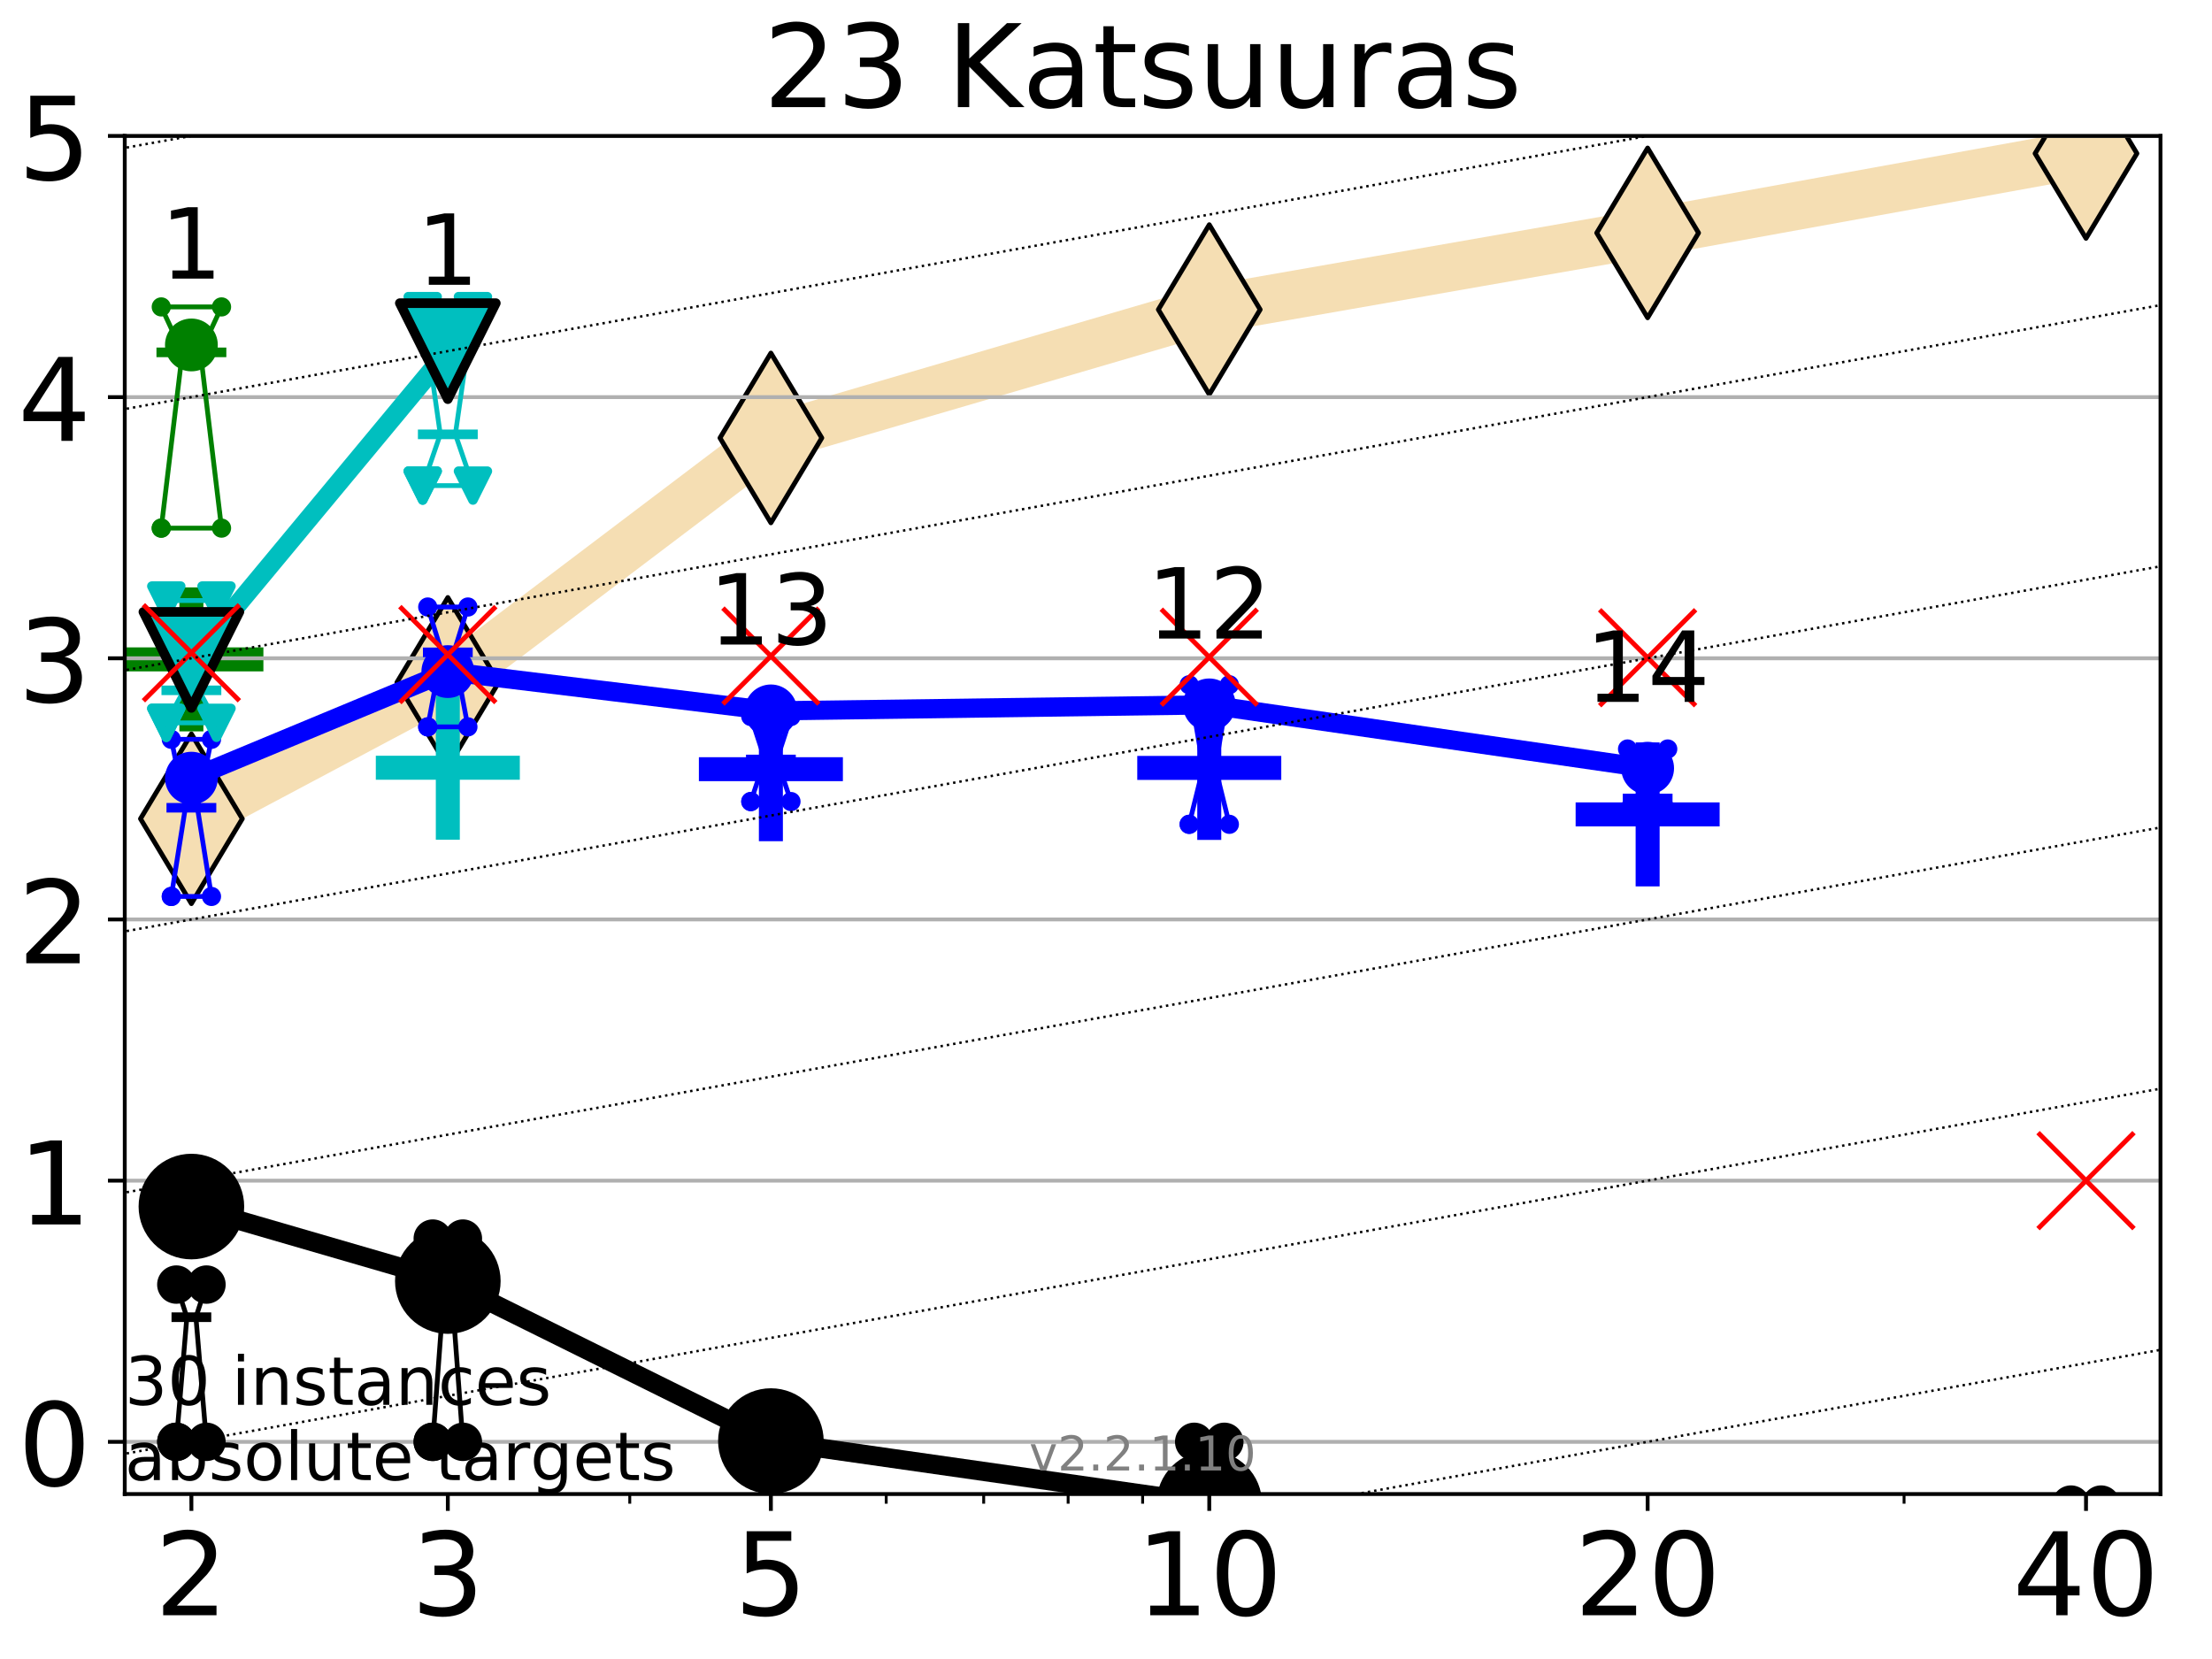 <?xml version="1.0" encoding="utf-8" standalone="no"?>
<!DOCTYPE svg PUBLIC "-//W3C//DTD SVG 1.1//EN"
  "http://www.w3.org/Graphics/SVG/1.1/DTD/svg11.dtd">
<!-- Created with matplotlib (http://matplotlib.org/) -->
<svg height="345.6pt" version="1.1" viewBox="0 0 460.8 345.6" width="460.8pt" xmlns="http://www.w3.org/2000/svg" xmlns:xlink="http://www.w3.org/1999/xlink">
 <defs>
  <style type="text/css">
*{stroke-linecap:butt;stroke-linejoin:round;}
  </style>
 </defs>
 <g id="figure_1">
  <g id="patch_1">
   <path d="M 0 345.6 
L 460.8 345.6 
L 460.8 0 
L 0 0 
z
" style="fill:#ffffff;"/>
  </g>
  <g id="axes_1">
   <g id="patch_2">
    <path d="M 25.99 311.24 
L 450.072 311.24 
L 450.072 28.32 
L 25.99 28.32 
z
" style="fill:#ffffff;"/>
   </g>
   <g id="line2d_1">
    <path clip-path="url(#pff1ad5b080)" d="M 39.871 170.563 
L 93.29 142.153 
L 160.591 91.232 
L 251.912 64.491 
L 343.233 48.519 
L 434.554 31.97 
" style="fill:none;stroke:#f5deb3;stroke-linecap:square;stroke-width:10;"/>
    <defs>
     <path d="M -0 17.678 
L 10.607 0 
L 0 -17.678 
L -10.607 -0 
z
" id="mb6d83f27a9" style="stroke:#000000;stroke-linejoin:miter;"/>
    </defs>
    <g clip-path="url(#pff1ad5b080)">
     <use style="fill:#f5deb3;stroke:#000000;stroke-linejoin:miter;" x="39.871" xlink:href="#mb6d83f27a9" y="170.563"/>
     <use style="fill:#f5deb3;stroke:#000000;stroke-linejoin:miter;" x="93.29" xlink:href="#mb6d83f27a9" y="142.153"/>
     <use style="fill:#f5deb3;stroke:#000000;stroke-linejoin:miter;" x="160.591" xlink:href="#mb6d83f27a9" y="91.232"/>
     <use style="fill:#f5deb3;stroke:#000000;stroke-linejoin:miter;" x="251.912" xlink:href="#mb6d83f27a9" y="64.491"/>
     <use style="fill:#f5deb3;stroke:#000000;stroke-linejoin:miter;" x="343.233" xlink:href="#mb6d83f27a9" y="48.519"/>
     <use style="fill:#f5deb3;stroke:#000000;stroke-linejoin:miter;" x="434.554" xlink:href="#mb6d83f27a9" y="31.97"/>
    </g>
   </g>
   <g id="line2d_2">
    <defs>
     <path d="M -15 0 
L 15 0 
M 0 15 
L 0 -15 
" id="m1ee5d1d6ba" style="stroke:#0000ff;stroke-width:5;"/>
    </defs>
    <g clip-path="url(#pff1ad5b080)">
     <use style="fill:#0000ff;stroke:#0000ff;stroke-width:5;" x="251.912" xlink:href="#m1ee5d1d6ba" y="159.97"/>
    </g>
   </g>
   <g id="line2d_3">
    <defs>
     <path d="M -15 0 
L 15 0 
M 0 15 
L 0 -15 
" id="mfdc88e4f8b" style="stroke:#008000;stroke-width:5;"/>
    </defs>
    <g clip-path="url(#pff1ad5b080)">
     <use style="fill:#008000;stroke:#008000;stroke-width:5;" x="39.871" xlink:href="#mfdc88e4f8b" y="137.361"/>
    </g>
   </g>
   <g id="line2d_4">
    <defs>
     <path d="M -15 0 
L 15 0 
M 0 15 
L 0 -15 
" id="md46aa7c84a" style="stroke:#00bfbf;stroke-width:5;"/>
    </defs>
    <g clip-path="url(#pff1ad5b080)">
     <use style="fill:#00bfbf;stroke:#00bfbf;stroke-width:5;" x="93.29" xlink:href="#md46aa7c84a" y="159.936"/>
    </g>
   </g>
   <g id="line2d_5">
    <g clip-path="url(#pff1ad5b080)">
     <use style="fill:#0000ff;stroke:#0000ff;stroke-width:5;" x="343.233" xlink:href="#m1ee5d1d6ba" y="169.652"/>
    </g>
   </g>
   <g id="line2d_6">
    <g clip-path="url(#pff1ad5b080)">
     <use style="fill:#0000ff;stroke:#0000ff;stroke-width:5;" x="160.591" xlink:href="#m1ee5d1d6ba" y="160.236"/>
    </g>
   </g>
   <g id="matplotlib.axis_1">
    <g id="xtick_1">
     <g id="line2d_7">
      <defs>
       <path d="M 0 0 
L 0 3.5 
" id="mc5d3a87132" style="stroke:#000000;stroke-width:0.8;"/>
      </defs>
      <g>
       <use style="stroke:#000000;stroke-width:0.8;" x="39.871" xlink:href="#mc5d3a87132" y="311.24"/>
      </g>
     </g>
     <g id="text_1">
      <!-- 2 -->
      <defs>
       <path d="M 19.188 8.297 
L 53.609 8.297 
L 53.609 0 
L 7.328 0 
L 7.328 8.297 
Q 12.938 14.109 22.625 23.891 
Q 32.328 33.688 34.812 36.531 
Q 39.547 41.844 41.422 45.531 
Q 43.312 49.219 43.312 52.781 
Q 43.312 58.594 39.234 62.25 
Q 35.156 65.922 28.609 65.922 
Q 23.969 65.922 18.812 64.312 
Q 13.672 62.703 7.812 59.422 
L 7.812 69.391 
Q 13.766 71.781 18.938 73 
Q 24.125 74.219 28.422 74.219 
Q 39.75 74.219 46.484 68.547 
Q 53.219 62.891 53.219 53.422 
Q 53.219 48.922 51.531 44.891 
Q 49.859 40.875 45.406 35.406 
Q 44.188 33.984 37.641 27.219 
Q 31.109 20.453 19.188 8.297 
z
" id="DejaVuSans-32"/>
      </defs>
      <g transform="translate(32.236 336.476)scale(0.24 -0.24)">
       <use xlink:href="#DejaVuSans-32"/>
      </g>
     </g>
    </g>
    <g id="xtick_2">
     <g id="line2d_8">
      <g>
       <use style="stroke:#000000;stroke-width:0.8;" x="93.29" xlink:href="#mc5d3a87132" y="311.24"/>
      </g>
     </g>
     <g id="text_2">
      <!-- 3 -->
      <defs>
       <path d="M 40.578 39.312 
Q 47.656 37.797 51.625 33 
Q 55.609 28.219 55.609 21.188 
Q 55.609 10.406 48.188 4.484 
Q 40.766 -1.422 27.094 -1.422 
Q 22.516 -1.422 17.656 -0.516 
Q 12.797 0.391 7.625 2.203 
L 7.625 11.719 
Q 11.719 9.328 16.594 8.109 
Q 21.484 6.891 26.812 6.891 
Q 36.078 6.891 40.938 10.547 
Q 45.797 14.203 45.797 21.188 
Q 45.797 27.641 41.281 31.266 
Q 36.766 34.906 28.719 34.906 
L 20.219 34.906 
L 20.219 43.016 
L 29.109 43.016 
Q 36.375 43.016 40.234 45.922 
Q 44.094 48.828 44.094 54.297 
Q 44.094 59.906 40.109 62.906 
Q 36.141 65.922 28.719 65.922 
Q 24.656 65.922 20.016 65.031 
Q 15.375 64.156 9.812 62.312 
L 9.812 71.094 
Q 15.438 72.656 20.344 73.438 
Q 25.25 74.219 29.594 74.219 
Q 40.828 74.219 47.359 69.109 
Q 53.906 64.016 53.906 55.328 
Q 53.906 49.266 50.438 45.094 
Q 46.969 40.922 40.578 39.312 
z
" id="DejaVuSans-33"/>
      </defs>
      <g transform="translate(85.656 336.476)scale(0.24 -0.24)">
       <use xlink:href="#DejaVuSans-33"/>
      </g>
     </g>
    </g>
    <g id="xtick_3">
     <g id="line2d_9">
      <g>
       <use style="stroke:#000000;stroke-width:0.8;" x="160.591" xlink:href="#mc5d3a87132" y="311.24"/>
      </g>
     </g>
     <g id="text_3">
      <!-- 5 -->
      <defs>
       <path d="M 10.797 72.906 
L 49.516 72.906 
L 49.516 64.594 
L 19.828 64.594 
L 19.828 46.734 
Q 21.969 47.469 24.109 47.828 
Q 26.266 48.188 28.422 48.188 
Q 40.625 48.188 47.75 41.5 
Q 54.891 34.812 54.891 23.391 
Q 54.891 11.625 47.562 5.094 
Q 40.234 -1.422 26.906 -1.422 
Q 22.312 -1.422 17.547 -0.641 
Q 12.797 0.141 7.719 1.703 
L 7.719 11.625 
Q 12.109 9.234 16.797 8.062 
Q 21.484 6.891 26.703 6.891 
Q 35.156 6.891 40.078 11.328 
Q 45.016 15.766 45.016 23.391 
Q 45.016 31 40.078 35.438 
Q 35.156 39.891 26.703 39.891 
Q 22.75 39.891 18.812 39.016 
Q 14.891 38.141 10.797 36.281 
z
" id="DejaVuSans-35"/>
      </defs>
      <g transform="translate(152.956 336.476)scale(0.24 -0.24)">
       <use xlink:href="#DejaVuSans-35"/>
      </g>
     </g>
    </g>
    <g id="xtick_4">
     <g id="line2d_10">
      <g>
       <use style="stroke:#000000;stroke-width:0.8;" x="251.912" xlink:href="#mc5d3a87132" y="311.24"/>
      </g>
     </g>
     <g id="text_4">
      <!-- 10 -->
      <defs>
       <path d="M 12.406 8.297 
L 28.516 8.297 
L 28.516 63.922 
L 10.984 60.406 
L 10.984 69.391 
L 28.422 72.906 
L 38.281 72.906 
L 38.281 8.297 
L 54.391 8.297 
L 54.391 0 
L 12.406 0 
z
" id="DejaVuSans-31"/>
       <path d="M 31.781 66.406 
Q 24.172 66.406 20.328 58.906 
Q 16.5 51.422 16.5 36.375 
Q 16.5 21.391 20.328 13.891 
Q 24.172 6.391 31.781 6.391 
Q 39.453 6.391 43.281 13.891 
Q 47.125 21.391 47.125 36.375 
Q 47.125 51.422 43.281 58.906 
Q 39.453 66.406 31.781 66.406 
z
M 31.781 74.219 
Q 44.047 74.219 50.516 64.516 
Q 56.984 54.828 56.984 36.375 
Q 56.984 17.969 50.516 8.266 
Q 44.047 -1.422 31.781 -1.422 
Q 19.531 -1.422 13.062 8.266 
Q 6.594 17.969 6.594 36.375 
Q 6.594 54.828 13.062 64.516 
Q 19.531 74.219 31.781 74.219 
z
" id="DejaVuSans-30"/>
      </defs>
      <g transform="translate(236.642 336.476)scale(0.24 -0.24)">
       <use xlink:href="#DejaVuSans-31"/>
       <use x="63.623" xlink:href="#DejaVuSans-30"/>
      </g>
     </g>
    </g>
    <g id="xtick_5">
     <g id="line2d_11">
      <g>
       <use style="stroke:#000000;stroke-width:0.8;" x="343.233" xlink:href="#mc5d3a87132" y="311.24"/>
      </g>
     </g>
     <g id="text_5">
      <!-- 20 -->
      <g transform="translate(327.963 336.476)scale(0.24 -0.24)">
       <use xlink:href="#DejaVuSans-32"/>
       <use x="63.623" xlink:href="#DejaVuSans-30"/>
      </g>
     </g>
    </g>
    <g id="xtick_6">
     <g id="line2d_12">
      <g>
       <use style="stroke:#000000;stroke-width:0.8;" x="434.554" xlink:href="#mc5d3a87132" y="311.24"/>
      </g>
     </g>
     <g id="text_6">
      <!-- 40 -->
      <defs>
       <path d="M 37.797 64.312 
L 12.891 25.391 
L 37.797 25.391 
z
M 35.203 72.906 
L 47.609 72.906 
L 47.609 25.391 
L 58.016 25.391 
L 58.016 17.188 
L 47.609 17.188 
L 47.609 0 
L 37.797 0 
L 37.797 17.188 
L 4.891 17.188 
L 4.891 26.703 
z
" id="DejaVuSans-34"/>
      </defs>
      <g transform="translate(419.284 336.476)scale(0.24 -0.24)">
       <use xlink:href="#DejaVuSans-34"/>
       <use x="63.623" xlink:href="#DejaVuSans-30"/>
      </g>
     </g>
    </g>
    <g id="xtick_7">
     <g id="line2d_13">
      <defs>
       <path d="M 0 0 
L 0 2 
" id="m22c48d7e79" style="stroke:#000000;stroke-width:0.6;"/>
      </defs>
      <g>
       <use style="stroke:#000000;stroke-width:0.6;" x="39.871" xlink:href="#m22c48d7e79" y="311.24"/>
      </g>
     </g>
    </g>
    <g id="xtick_8">
     <g id="line2d_14">
      <g>
       <use style="stroke:#000000;stroke-width:0.6;" x="93.29" xlink:href="#m22c48d7e79" y="311.24"/>
      </g>
     </g>
    </g>
    <g id="xtick_9">
     <g id="line2d_15">
      <g>
       <use style="stroke:#000000;stroke-width:0.6;" x="131.192" xlink:href="#m22c48d7e79" y="311.24"/>
      </g>
     </g>
    </g>
    <g id="xtick_10">
     <g id="line2d_16">
      <g>
       <use style="stroke:#000000;stroke-width:0.6;" x="160.591" xlink:href="#m22c48d7e79" y="311.24"/>
      </g>
     </g>
    </g>
    <g id="xtick_11">
     <g id="line2d_17">
      <g>
       <use style="stroke:#000000;stroke-width:0.6;" x="184.612" xlink:href="#m22c48d7e79" y="311.24"/>
      </g>
     </g>
    </g>
    <g id="xtick_12">
     <g id="line2d_18">
      <g>
       <use style="stroke:#000000;stroke-width:0.6;" x="204.921" xlink:href="#m22c48d7e79" y="311.24"/>
      </g>
     </g>
    </g>
    <g id="xtick_13">
     <g id="line2d_19">
      <g>
       <use style="stroke:#000000;stroke-width:0.6;" x="222.513" xlink:href="#m22c48d7e79" y="311.24"/>
      </g>
     </g>
    </g>
    <g id="xtick_14">
     <g id="line2d_20">
      <g>
       <use style="stroke:#000000;stroke-width:0.6;" x="238.031" xlink:href="#m22c48d7e79" y="311.24"/>
      </g>
     </g>
    </g>
    <g id="xtick_15">
     <g id="line2d_21">
      <g>
       <use style="stroke:#000000;stroke-width:0.6;" x="343.233" xlink:href="#m22c48d7e79" y="311.24"/>
      </g>
     </g>
    </g>
    <g id="xtick_16">
     <g id="line2d_22">
      <g>
       <use style="stroke:#000000;stroke-width:0.6;" x="396.653" xlink:href="#m22c48d7e79" y="311.24"/>
      </g>
     </g>
    </g>
    <g id="xtick_17">
     <g id="line2d_23">
      <g>
       <use style="stroke:#000000;stroke-width:0.6;" x="434.554" xlink:href="#m22c48d7e79" y="311.24"/>
      </g>
     </g>
    </g>
   </g>
   <g id="matplotlib.axis_2">
    <g id="ytick_1">
     <g id="line2d_24">
      <path clip-path="url(#pff1ad5b080)" d="M 25.99 300.358 
L 450.072 300.358 
" style="fill:none;stroke:#b0b0b0;stroke-linecap:square;stroke-width:0.8;"/>
     </g>
     <g id="line2d_25">
      <defs>
       <path d="M 0 0 
L -3.5 0 
" id="md485a87163" style="stroke:#000000;stroke-width:0.8;"/>
      </defs>
      <g>
       <use style="stroke:#000000;stroke-width:0.8;" x="25.99" xlink:href="#md485a87163" y="300.358"/>
      </g>
     </g>
     <g id="text_7">
      <!-- 0 -->
      <g transform="translate(3.72 309.477)scale(0.24 -0.24)">
       <use xlink:href="#DejaVuSans-30"/>
      </g>
     </g>
    </g>
    <g id="ytick_2">
     <g id="line2d_26">
      <path clip-path="url(#pff1ad5b080)" d="M 25.99 245.951 
L 450.072 245.951 
" style="fill:none;stroke:#b0b0b0;stroke-linecap:square;stroke-width:0.8;"/>
     </g>
     <g id="line2d_27">
      <g>
       <use style="stroke:#000000;stroke-width:0.8;" x="25.99" xlink:href="#md485a87163" y="245.951"/>
      </g>
     </g>
     <g id="text_8">
      <!-- 1 -->
      <g transform="translate(3.72 255.069)scale(0.24 -0.24)">
       <use xlink:href="#DejaVuSans-31"/>
      </g>
     </g>
    </g>
    <g id="ytick_3">
     <g id="line2d_28">
      <path clip-path="url(#pff1ad5b080)" d="M 25.99 191.543 
L 450.072 191.543 
" style="fill:none;stroke:#b0b0b0;stroke-linecap:square;stroke-width:0.8;"/>
     </g>
     <g id="line2d_29">
      <g>
       <use style="stroke:#000000;stroke-width:0.8;" x="25.99" xlink:href="#md485a87163" y="191.543"/>
      </g>
     </g>
     <g id="text_9">
      <!-- 2 -->
      <g transform="translate(3.72 200.661)scale(0.24 -0.24)">
       <use xlink:href="#DejaVuSans-32"/>
      </g>
     </g>
    </g>
    <g id="ytick_4">
     <g id="line2d_30">
      <path clip-path="url(#pff1ad5b080)" d="M 25.99 137.135 
L 450.072 137.135 
" style="fill:none;stroke:#b0b0b0;stroke-linecap:square;stroke-width:0.8;"/>
     </g>
     <g id="line2d_31">
      <g>
       <use style="stroke:#000000;stroke-width:0.8;" x="25.99" xlink:href="#md485a87163" y="137.135"/>
      </g>
     </g>
     <g id="text_10">
      <!-- 3 -->
      <g transform="translate(3.72 146.254)scale(0.24 -0.24)">
       <use xlink:href="#DejaVuSans-33"/>
      </g>
     </g>
    </g>
    <g id="ytick_5">
     <g id="line2d_32">
      <path clip-path="url(#pff1ad5b080)" d="M 25.99 82.728 
L 450.072 82.728 
" style="fill:none;stroke:#b0b0b0;stroke-linecap:square;stroke-width:0.8;"/>
     </g>
     <g id="line2d_33">
      <g>
       <use style="stroke:#000000;stroke-width:0.8;" x="25.99" xlink:href="#md485a87163" y="82.728"/>
      </g>
     </g>
     <g id="text_11">
      <!-- 4 -->
      <g transform="translate(3.72 91.846)scale(0.24 -0.24)">
       <use xlink:href="#DejaVuSans-34"/>
      </g>
     </g>
    </g>
    <g id="ytick_6">
     <g id="line2d_34">
      <path clip-path="url(#pff1ad5b080)" d="M 25.99 28.32 
L 450.072 28.32 
" style="fill:none;stroke:#b0b0b0;stroke-linecap:square;stroke-width:0.8;"/>
     </g>
     <g id="line2d_35">
      <g>
       <use style="stroke:#000000;stroke-width:0.8;" x="25.99" xlink:href="#md485a87163" y="28.32"/>
      </g>
     </g>
     <g id="text_12">
      <!-- 5 -->
      <g transform="translate(3.72 37.438)scale(0.24 -0.24)">
       <use xlink:href="#DejaVuSans-35"/>
      </g>
     </g>
    </g>
   </g>
   <g id="line2d_36">
    <path clip-path="url(#pff1ad5b080)" d="M 36.732 300.358 
L 38.929 274.399 
L 36.732 267.602 
L 43.01 267.602 
L 40.813 274.399 
L 43.01 300.358 
L 36.732 300.358 
" style="fill:none;stroke:#000000;stroke-linecap:square;"/>
   </g>
   <g id="line2d_37">
    <path clip-path="url(#pff1ad5b080)" d="M 36.732 300.358 
L 43.01 300.358 
L 43.01 267.602 
L 36.732 267.602 
L 36.732 300.358 
" style="fill:none;"/>
    <defs>
     <path d="M 0 3 
C 0.796 3 1.559 2.684 2.121 2.121 
C 2.684 1.559 3 0.796 3 0 
C 3 -0.796 2.684 -1.559 2.121 -2.121 
C 1.559 -2.684 0.796 -3 0 -3 
C -0.796 -3 -1.559 -2.684 -2.121 -2.121 
C -2.684 -1.559 -3 -0.796 -3 0 
C -3 0.796 -2.684 1.559 -2.121 2.121 
C -1.559 2.684 -0.796 3 0 3 
z
" id="ma76a0990f7" style="stroke:#000000;stroke-width:2;"/>
    </defs>
    <g clip-path="url(#pff1ad5b080)">
     <use style="stroke:#000000;stroke-width:2;" x="36.732" xlink:href="#ma76a0990f7" y="300.358"/>
     <use style="stroke:#000000;stroke-width:2;" x="43.01" xlink:href="#ma76a0990f7" y="300.358"/>
     <use style="stroke:#000000;stroke-width:2;" x="43.01" xlink:href="#ma76a0990f7" y="267.602"/>
     <use style="stroke:#000000;stroke-width:2;" x="36.732" xlink:href="#ma76a0990f7" y="267.602"/>
     <use style="stroke:#000000;stroke-width:2;" x="36.732" xlink:href="#ma76a0990f7" y="300.358"/>
    </g>
   </g>
   <g id="line2d_38">
    <path clip-path="url(#pff1ad5b080)" d="M 36.732 274.399 
L 43.01 274.399 
" style="fill:none;stroke:#000000;stroke-linecap:square;stroke-width:2;"/>
   </g>
   <g id="line2d_39">
    <path clip-path="url(#pff1ad5b080)" d="M 90.151 300.358 
L 92.349 270.757 
L 90.151 258.021 
L 96.43 258.021 
L 94.232 270.757 
L 96.43 300.358 
L 90.151 300.358 
" style="fill:none;stroke:#000000;stroke-linecap:square;"/>
   </g>
   <g id="line2d_40">
    <path clip-path="url(#pff1ad5b080)" d="M 90.151 300.358 
L 96.43 300.358 
L 96.43 258.021 
L 90.151 258.021 
L 90.151 300.358 
" style="fill:none;"/>
    <g clip-path="url(#pff1ad5b080)">
     <use style="stroke:#000000;stroke-width:2;" x="90.151" xlink:href="#ma76a0990f7" y="300.358"/>
     <use style="stroke:#000000;stroke-width:2;" x="96.43" xlink:href="#ma76a0990f7" y="300.358"/>
     <use style="stroke:#000000;stroke-width:2;" x="96.43" xlink:href="#ma76a0990f7" y="258.021"/>
     <use style="stroke:#000000;stroke-width:2;" x="90.151" xlink:href="#ma76a0990f7" y="258.021"/>
     <use style="stroke:#000000;stroke-width:2;" x="90.151" xlink:href="#ma76a0990f7" y="300.358"/>
    </g>
   </g>
   <g id="line2d_41">
    <path clip-path="url(#pff1ad5b080)" d="M 90.151 270.757 
L 96.43 270.757 
" style="fill:none;stroke:#000000;stroke-linecap:square;stroke-width:2;"/>
   </g>
   <g id="line2d_42">
    <path clip-path="url(#pff1ad5b080)" d="M 157.452 322.009 
L 159.649 322.009 
L 157.452 300.358 
L 163.73 300.358 
L 161.533 322.009 
L 163.73 322.009 
L 157.452 322.009 
" style="fill:none;stroke:#000000;stroke-linecap:square;"/>
   </g>
   <g id="line2d_43">
    <path clip-path="url(#pff1ad5b080)" d="M 157.452 322.009 
L 163.73 322.009 
L 163.73 300.358 
L 157.452 300.358 
L 157.452 322.009 
" style="fill:none;"/>
    <g clip-path="url(#pff1ad5b080)">
     <use style="stroke:#000000;stroke-width:2;" x="157.452" xlink:href="#ma76a0990f7" y="322.009"/>
     <use style="stroke:#000000;stroke-width:2;" x="163.73" xlink:href="#ma76a0990f7" y="322.009"/>
     <use style="stroke:#000000;stroke-width:2;" x="163.73" xlink:href="#ma76a0990f7" y="300.358"/>
     <use style="stroke:#000000;stroke-width:2;" x="157.452" xlink:href="#ma76a0990f7" y="300.358"/>
     <use style="stroke:#000000;stroke-width:2;" x="157.452" xlink:href="#ma76a0990f7" y="322.009"/>
    </g>
   </g>
   <g id="line2d_44">
    <path clip-path="url(#pff1ad5b080)" d="M 157.452 322.009 
L 163.73 322.009 
" style="fill:none;stroke:#000000;stroke-linecap:square;stroke-width:2;"/>
   </g>
   <g id="line2d_45">
    <path clip-path="url(#pff1ad5b080)" d="M 249.464 346.6 
L 250.97 328.807 
L 248.773 300.358 
L 255.051 300.358 
L 252.854 328.807 
L 254.36 346.6 
" style="fill:none;stroke:#000000;stroke-linecap:square;"/>
   </g>
   <g id="line2d_46">
    <path clip-path="url(#pff1ad5b080)" d="M 255.051 346.6 
L 255.051 300.358 
L 248.773 300.358 
L 248.773 346.6 
" style="fill:none;"/>
    <g clip-path="url(#pff1ad5b080)">
     <use style="stroke:#000000;stroke-width:2;" x="248.773" xlink:href="#ma76a0990f7" y="354.766"/>
     <use style="stroke:#000000;stroke-width:2;" x="255.051" xlink:href="#ma76a0990f7" y="354.766"/>
     <use style="stroke:#000000;stroke-width:2;" x="255.051" xlink:href="#ma76a0990f7" y="300.358"/>
     <use style="stroke:#000000;stroke-width:2;" x="248.773" xlink:href="#ma76a0990f7" y="300.358"/>
     <use style="stroke:#000000;stroke-width:2;" x="248.773" xlink:href="#ma76a0990f7" y="354.766"/>
    </g>
   </g>
   <g id="line2d_47">
    <path clip-path="url(#pff1ad5b080)" d="M 248.773 328.807 
L 255.051 328.807 
" style="fill:none;stroke:#000000;stroke-linecap:square;stroke-width:2;"/>
   </g>
   <g id="line2d_48">
    <path clip-path="url(#pff1ad5b080)" d="M 341.74 346.6 
L 342.291 338.388 
L 340.094 319.226 
L 346.372 319.226 
L 344.175 338.388 
L 344.726 346.6 
" style="fill:none;stroke:#000000;stroke-linecap:square;"/>
   </g>
   <g id="line2d_49">
    <path clip-path="url(#pff1ad5b080)" d="M 346.372 346.6 
L 346.372 319.226 
L 340.094 319.226 
L 340.094 346.6 
" style="fill:none;"/>
    <g clip-path="url(#pff1ad5b080)">
     <use style="stroke:#000000;stroke-width:2;" x="340.094" xlink:href="#ma76a0990f7" y="371.144"/>
     <use style="stroke:#000000;stroke-width:2;" x="346.372" xlink:href="#ma76a0990f7" y="371.144"/>
     <use style="stroke:#000000;stroke-width:2;" x="346.372" xlink:href="#ma76a0990f7" y="319.226"/>
     <use style="stroke:#000000;stroke-width:2;" x="340.094" xlink:href="#ma76a0990f7" y="319.226"/>
     <use style="stroke:#000000;stroke-width:2;" x="340.094" xlink:href="#ma76a0990f7" y="371.144"/>
    </g>
   </g>
   <g id="line2d_50">
    <path clip-path="url(#pff1ad5b080)" d="M 340.094 338.388 
L 346.372 338.388 
" style="fill:none;stroke:#000000;stroke-linecap:square;stroke-width:2;"/>
   </g>
   <g id="line2d_51">
    <path clip-path="url(#pff1ad5b080)" d="M 431.415 335.605 
L 433.612 333.115 
L 431.415 313.434 
L 437.694 313.434 
L 435.496 333.115 
L 437.694 335.605 
L 431.415 335.605 
" style="fill:none;stroke:#000000;stroke-linecap:square;"/>
   </g>
   <g id="line2d_52">
    <path clip-path="url(#pff1ad5b080)" d="M 431.415 335.605 
L 437.694 335.605 
L 437.694 313.434 
L 431.415 313.434 
L 431.415 335.605 
" style="fill:none;"/>
    <g clip-path="url(#pff1ad5b080)">
     <use style="stroke:#000000;stroke-width:2;" x="431.415" xlink:href="#ma76a0990f7" y="335.605"/>
     <use style="stroke:#000000;stroke-width:2;" x="437.694" xlink:href="#ma76a0990f7" y="335.605"/>
     <use style="stroke:#000000;stroke-width:2;" x="437.694" xlink:href="#ma76a0990f7" y="313.434"/>
     <use style="stroke:#000000;stroke-width:2;" x="431.415" xlink:href="#ma76a0990f7" y="313.434"/>
     <use style="stroke:#000000;stroke-width:2;" x="431.415" xlink:href="#ma76a0990f7" y="335.605"/>
    </g>
   </g>
   <g id="line2d_53">
    <path clip-path="url(#pff1ad5b080)" d="M 431.415 333.115 
L 437.694 333.115 
" style="fill:none;stroke:#000000;stroke-linecap:square;stroke-width:2;"/>
   </g>
   <g id="line2d_54">
    <path clip-path="url(#pff1ad5b080)" d="M 39.871 251.347 
L 93.29 266.866 
" style="fill:none;stroke:#000000;stroke-linecap:square;stroke-width:4;"/>
   </g>
   <g id="line2d_55">
    <path clip-path="url(#pff1ad5b080)" d="M 93.29 266.866 
L 160.591 300.201 
" style="fill:none;stroke:#000000;stroke-linecap:square;stroke-width:4;"/>
   </g>
   <g id="line2d_56">
    <path clip-path="url(#pff1ad5b080)" d="M 160.591 300.201 
L 251.912 313.23 
" style="fill:none;stroke:#000000;stroke-linecap:square;stroke-width:4;"/>
   </g>
   <g id="line2d_57">
    <path clip-path="url(#pff1ad5b080)" d="M 251.912 313.23 
L 343.233 328.16 
" style="fill:none;stroke:#000000;stroke-linecap:square;stroke-width:4;"/>
   </g>
   <g id="line2d_58">
    <path clip-path="url(#pff1ad5b080)" d="M 343.233 328.16 
L 434.554 333.273 
" style="fill:none;stroke:#000000;stroke-linecap:square;stroke-width:4;"/>
   </g>
   <g id="line2d_59">
    <path clip-path="url(#pff1ad5b080)" d="M 39.871 251.347 
L 93.29 266.866 
L 160.591 300.201 
L 251.912 313.23 
L 343.233 328.16 
L 434.554 333.273 
" style="fill:none;"/>
    <defs>
     <path d="M 0 10 
C 2.652 10 5.196 8.946 7.071 7.071 
C 8.946 5.196 10 2.652 10 0 
C 10 -2.652 8.946 -5.196 7.071 -7.071 
C 5.196 -8.946 2.652 -10 0 -10 
C -2.652 -10 -5.196 -8.946 -7.071 -7.071 
C -8.946 -5.196 -10 -2.652 -10 0 
C -10 2.652 -8.946 5.196 -7.071 7.071 
C -5.196 8.946 -2.652 10 0 10 
z
" id="m51ab9b85a7" style="stroke:#000000;stroke-width:2;"/>
    </defs>
    <g clip-path="url(#pff1ad5b080)">
     <use style="stroke:#000000;stroke-width:2;" x="39.871" xlink:href="#m51ab9b85a7" y="251.347"/>
     <use style="stroke:#000000;stroke-width:2;" x="93.29" xlink:href="#m51ab9b85a7" y="266.866"/>
     <use style="stroke:#000000;stroke-width:2;" x="160.591" xlink:href="#m51ab9b85a7" y="300.201"/>
     <use style="stroke:#000000;stroke-width:2;" x="251.912" xlink:href="#m51ab9b85a7" y="313.23"/>
     <use style="stroke:#000000;stroke-width:2;" x="343.233" xlink:href="#m51ab9b85a7" y="328.16"/>
     <use style="stroke:#000000;stroke-width:2;" x="434.554" xlink:href="#m51ab9b85a7" y="333.273"/>
    </g>
   </g>
   <g id="line2d_60">
    <path clip-path="url(#pff1ad5b080)" d="M 35.685 186.748 
L 38.615 168.271 
L 35.685 154.015 
L 44.057 154.015 
L 41.127 168.271 
L 44.057 186.748 
L 35.685 186.748 
" style="fill:none;stroke:#0000ff;stroke-linecap:square;"/>
   </g>
   <g id="line2d_61">
    <path clip-path="url(#pff1ad5b080)" d="M 35.685 186.748 
L 44.057 186.748 
L 44.057 154.015 
L 35.685 154.015 
L 35.685 186.748 
" style="fill:none;"/>
    <defs>
     <path d="M 0 1.5 
C 0.398 1.5 0.779 1.342 1.061 1.061 
C 1.342 0.779 1.5 0.398 1.5 0 
C 1.5 -0.398 1.342 -0.779 1.061 -1.061 
C 0.779 -1.342 0.398 -1.5 0 -1.5 
C -0.398 -1.5 -0.779 -1.342 -1.061 -1.061 
C -1.342 -0.779 -1.5 -0.398 -1.5 0 
C -1.5 0.398 -1.342 0.779 -1.061 1.061 
C -0.779 1.342 -0.398 1.5 0 1.5 
z
" id="m9b1dbe9cca" style="stroke:#0000ff;"/>
    </defs>
    <g clip-path="url(#pff1ad5b080)">
     <use style="fill:#0000ff;stroke:#0000ff;" x="35.685" xlink:href="#m9b1dbe9cca" y="186.748"/>
     <use style="fill:#0000ff;stroke:#0000ff;" x="44.057" xlink:href="#m9b1dbe9cca" y="186.748"/>
     <use style="fill:#0000ff;stroke:#0000ff;" x="44.057" xlink:href="#m9b1dbe9cca" y="154.015"/>
     <use style="fill:#0000ff;stroke:#0000ff;" x="35.685" xlink:href="#m9b1dbe9cca" y="154.015"/>
     <use style="fill:#0000ff;stroke:#0000ff;" x="35.685" xlink:href="#m9b1dbe9cca" y="186.748"/>
    </g>
   </g>
   <g id="line2d_62">
    <path clip-path="url(#pff1ad5b080)" d="M 35.685 168.271 
L 44.057 168.271 
" style="fill:none;stroke:#0000ff;stroke-linecap:square;stroke-width:2;"/>
   </g>
   <g id="line2d_63">
    <path clip-path="url(#pff1ad5b080)" d="M 89.105 151.42 
L 92.035 135.896 
L 89.105 126.452 
L 97.476 126.452 
L 94.546 135.896 
L 97.476 151.42 
L 89.105 151.42 
" style="fill:none;stroke:#0000ff;stroke-linecap:square;"/>
   </g>
   <g id="line2d_64">
    <path clip-path="url(#pff1ad5b080)" d="M 89.105 151.42 
L 97.476 151.42 
L 97.476 126.452 
L 89.105 126.452 
L 89.105 151.42 
" style="fill:none;"/>
    <g clip-path="url(#pff1ad5b080)">
     <use style="fill:#0000ff;stroke:#0000ff;" x="89.105" xlink:href="#m9b1dbe9cca" y="151.42"/>
     <use style="fill:#0000ff;stroke:#0000ff;" x="97.476" xlink:href="#m9b1dbe9cca" y="151.42"/>
     <use style="fill:#0000ff;stroke:#0000ff;" x="97.476" xlink:href="#m9b1dbe9cca" y="126.452"/>
     <use style="fill:#0000ff;stroke:#0000ff;" x="89.105" xlink:href="#m9b1dbe9cca" y="126.452"/>
     <use style="fill:#0000ff;stroke:#0000ff;" x="89.105" xlink:href="#m9b1dbe9cca" y="151.42"/>
    </g>
   </g>
   <g id="line2d_65">
    <path clip-path="url(#pff1ad5b080)" d="M 89.105 135.896 
L 97.476 135.896 
" style="fill:none;stroke:#0000ff;stroke-linecap:square;stroke-width:2;"/>
   </g>
   <g id="line2d_66">
    <path clip-path="url(#pff1ad5b080)" d="M 156.405 166.979 
L 159.335 158.209 
L 156.405 149.261 
L 164.777 149.261 
L 161.847 158.209 
L 164.777 166.979 
L 156.405 166.979 
" style="fill:none;stroke:#0000ff;stroke-linecap:square;"/>
   </g>
   <g id="line2d_67">
    <path clip-path="url(#pff1ad5b080)" d="M 156.405 166.979 
L 164.777 166.979 
L 164.777 149.261 
L 156.405 149.261 
L 156.405 166.979 
" style="fill:none;"/>
    <g clip-path="url(#pff1ad5b080)">
     <use style="fill:#0000ff;stroke:#0000ff;" x="156.405" xlink:href="#m9b1dbe9cca" y="166.979"/>
     <use style="fill:#0000ff;stroke:#0000ff;" x="164.777" xlink:href="#m9b1dbe9cca" y="166.979"/>
     <use style="fill:#0000ff;stroke:#0000ff;" x="164.777" xlink:href="#m9b1dbe9cca" y="149.261"/>
     <use style="fill:#0000ff;stroke:#0000ff;" x="156.405" xlink:href="#m9b1dbe9cca" y="149.261"/>
     <use style="fill:#0000ff;stroke:#0000ff;" x="156.405" xlink:href="#m9b1dbe9cca" y="166.979"/>
    </g>
   </g>
   <g id="line2d_68">
    <path clip-path="url(#pff1ad5b080)" d="M 156.405 158.209 
L 164.777 158.209 
" style="fill:none;stroke:#0000ff;stroke-linecap:square;stroke-width:2;"/>
   </g>
   <g id="line2d_69">
    <path clip-path="url(#pff1ad5b080)" d="M 247.726 171.719 
L 250.656 159.884 
L 247.726 142.646 
L 256.098 142.646 
L 253.168 159.884 
L 256.098 171.719 
L 247.726 171.719 
" style="fill:none;stroke:#0000ff;stroke-linecap:square;"/>
   </g>
   <g id="line2d_70">
    <path clip-path="url(#pff1ad5b080)" d="M 247.726 171.719 
L 256.098 171.719 
L 256.098 142.646 
L 247.726 142.646 
L 247.726 171.719 
" style="fill:none;"/>
    <g clip-path="url(#pff1ad5b080)">
     <use style="fill:#0000ff;stroke:#0000ff;" x="247.726" xlink:href="#m9b1dbe9cca" y="171.719"/>
     <use style="fill:#0000ff;stroke:#0000ff;" x="256.098" xlink:href="#m9b1dbe9cca" y="171.719"/>
     <use style="fill:#0000ff;stroke:#0000ff;" x="256.098" xlink:href="#m9b1dbe9cca" y="142.646"/>
     <use style="fill:#0000ff;stroke:#0000ff;" x="247.726" xlink:href="#m9b1dbe9cca" y="142.646"/>
     <use style="fill:#0000ff;stroke:#0000ff;" x="247.726" xlink:href="#m9b1dbe9cca" y="171.719"/>
    </g>
   </g>
   <g id="line2d_71">
    <path clip-path="url(#pff1ad5b080)" d="M 247.726 159.884 
L 256.098 159.884 
" style="fill:none;stroke:#0000ff;stroke-linecap:square;stroke-width:2;"/>
   </g>
   <g id="line2d_72">
    <path clip-path="url(#pff1ad5b080)" d="M 339.048 168.825 
L 341.977 166.33 
L 339.048 156.027 
L 347.419 156.027 
L 344.489 166.33 
L 347.419 168.825 
L 339.048 168.825 
" style="fill:none;stroke:#0000ff;stroke-linecap:square;"/>
   </g>
   <g id="line2d_73">
    <path clip-path="url(#pff1ad5b080)" d="M 339.048 168.825 
L 347.419 168.825 
L 347.419 156.027 
L 339.048 156.027 
L 339.048 168.825 
" style="fill:none;"/>
    <g clip-path="url(#pff1ad5b080)">
     <use style="fill:#0000ff;stroke:#0000ff;" x="339.048" xlink:href="#m9b1dbe9cca" y="168.825"/>
     <use style="fill:#0000ff;stroke:#0000ff;" x="347.419" xlink:href="#m9b1dbe9cca" y="168.825"/>
     <use style="fill:#0000ff;stroke:#0000ff;" x="347.419" xlink:href="#m9b1dbe9cca" y="156.027"/>
     <use style="fill:#0000ff;stroke:#0000ff;" x="339.048" xlink:href="#m9b1dbe9cca" y="156.027"/>
     <use style="fill:#0000ff;stroke:#0000ff;" x="339.048" xlink:href="#m9b1dbe9cca" y="168.825"/>
    </g>
   </g>
   <g id="line2d_74">
    <path clip-path="url(#pff1ad5b080)" d="M 339.048 166.33 
L 347.419 166.33 
" style="fill:none;stroke:#0000ff;stroke-linecap:square;stroke-width:2;"/>
   </g>
   <g id="line2d_75">
    <path clip-path="url(#pff1ad5b080)" d="M 39.871 162.106 
L 93.29 139.903 
" style="fill:none;stroke:#0000ff;stroke-linecap:square;stroke-width:4;"/>
   </g>
   <g id="line2d_76">
    <path clip-path="url(#pff1ad5b080)" d="M 93.29 139.903 
L 160.591 148.09 
" style="fill:none;stroke:#0000ff;stroke-linecap:square;stroke-width:4;"/>
   </g>
   <g id="line2d_77">
    <path clip-path="url(#pff1ad5b080)" d="M 160.591 148.09 
L 251.912 146.838 
" style="fill:none;stroke:#0000ff;stroke-linecap:square;stroke-width:4;"/>
   </g>
   <g id="line2d_78">
    <path clip-path="url(#pff1ad5b080)" d="M 251.912 146.838 
L 343.233 160.035 
" style="fill:none;stroke:#0000ff;stroke-linecap:square;stroke-width:4;"/>
   </g>
   <g id="line2d_79">
    <path clip-path="url(#pff1ad5b080)" d="M 39.871 162.106 
L 93.29 139.903 
L 160.591 148.09 
L 251.912 146.838 
L 343.233 160.035 
" style="fill:none;"/>
    <defs>
     <path d="M 0 5 
C 1.326 5 2.598 4.473 3.536 3.536 
C 4.473 2.598 5 1.326 5 0 
C 5 -1.326 4.473 -2.598 3.536 -3.536 
C 2.598 -4.473 1.326 -5 0 -5 
C -1.326 -5 -2.598 -4.473 -3.536 -3.536 
C -4.473 -2.598 -5 -1.326 -5 0 
C -5 1.326 -4.473 2.598 -3.536 3.536 
C -2.598 4.473 -1.326 5 0 5 
z
" id="me5c4ad9ea6" style="stroke:#0000ff;"/>
    </defs>
    <g clip-path="url(#pff1ad5b080)">
     <use style="fill:#0000ff;stroke:#0000ff;" x="39.871" xlink:href="#me5c4ad9ea6" y="162.106"/>
     <use style="fill:#0000ff;stroke:#0000ff;" x="93.29" xlink:href="#me5c4ad9ea6" y="139.903"/>
     <use style="fill:#0000ff;stroke:#0000ff;" x="160.591" xlink:href="#me5c4ad9ea6" y="148.09"/>
     <use style="fill:#0000ff;stroke:#0000ff;" x="251.912" xlink:href="#me5c4ad9ea6" y="146.838"/>
     <use style="fill:#0000ff;stroke:#0000ff;" x="343.233" xlink:href="#me5c4ad9ea6" y="160.035"/>
    </g>
   </g>
   <g id="line2d_80">
    <path clip-path="url(#pff1ad5b080)" d="M 34.639 150.584 
L 38.301 143.807 
L 34.639 125.103 
L 45.103 125.103 
L 41.441 143.807 
L 45.103 150.584 
L 34.639 150.584 
" style="fill:none;stroke:#00bfbf;stroke-linecap:square;"/>
   </g>
   <g id="line2d_81">
    <path clip-path="url(#pff1ad5b080)" d="M 34.639 150.584 
L 45.103 150.584 
L 45.103 125.103 
L 34.639 125.103 
L 34.639 150.584 
" style="fill:none;"/>
    <defs>
     <path d="M -0 3 
L 3 -3 
L -3 -3 
z
" id="md123e2ee72" style="stroke:#00bfbf;stroke-linejoin:miter;stroke-width:2;"/>
    </defs>
    <g clip-path="url(#pff1ad5b080)">
     <use style="fill:#00bfbf;stroke:#00bfbf;stroke-linejoin:miter;stroke-width:2;" x="34.639" xlink:href="#md123e2ee72" y="150.584"/>
     <use style="fill:#00bfbf;stroke:#00bfbf;stroke-linejoin:miter;stroke-width:2;" x="45.103" xlink:href="#md123e2ee72" y="150.584"/>
     <use style="fill:#00bfbf;stroke:#00bfbf;stroke-linejoin:miter;stroke-width:2;" x="45.103" xlink:href="#md123e2ee72" y="125.103"/>
     <use style="fill:#00bfbf;stroke:#00bfbf;stroke-linejoin:miter;stroke-width:2;" x="34.639" xlink:href="#md123e2ee72" y="125.103"/>
     <use style="fill:#00bfbf;stroke:#00bfbf;stroke-linejoin:miter;stroke-width:2;" x="34.639" xlink:href="#md123e2ee72" y="150.584"/>
    </g>
   </g>
   <g id="line2d_82">
    <path clip-path="url(#pff1ad5b080)" d="M 34.639 143.807 
L 45.103 143.807 
" style="fill:none;stroke:#00bfbf;stroke-linecap:square;stroke-width:2;"/>
   </g>
   <g id="line2d_83">
    <path clip-path="url(#pff1ad5b080)" d="M 88.058 101.157 
L 91.721 90.481 
L 88.058 64.809 
L 98.523 64.809 
L 94.86 90.481 
L 98.523 101.157 
L 88.058 101.157 
" style="fill:none;stroke:#00bfbf;stroke-linecap:square;"/>
   </g>
   <g id="line2d_84">
    <path clip-path="url(#pff1ad5b080)" d="M 88.058 101.157 
L 98.523 101.157 
L 98.523 64.809 
L 88.058 64.809 
L 88.058 101.157 
" style="fill:none;"/>
    <g clip-path="url(#pff1ad5b080)">
     <use style="fill:#00bfbf;stroke:#00bfbf;stroke-linejoin:miter;stroke-width:2;" x="88.058" xlink:href="#md123e2ee72" y="101.157"/>
     <use style="fill:#00bfbf;stroke:#00bfbf;stroke-linejoin:miter;stroke-width:2;" x="98.523" xlink:href="#md123e2ee72" y="101.157"/>
     <use style="fill:#00bfbf;stroke:#00bfbf;stroke-linejoin:miter;stroke-width:2;" x="98.523" xlink:href="#md123e2ee72" y="64.809"/>
     <use style="fill:#00bfbf;stroke:#00bfbf;stroke-linejoin:miter;stroke-width:2;" x="88.058" xlink:href="#md123e2ee72" y="64.809"/>
     <use style="fill:#00bfbf;stroke:#00bfbf;stroke-linejoin:miter;stroke-width:2;" x="88.058" xlink:href="#md123e2ee72" y="101.157"/>
    </g>
   </g>
   <g id="line2d_85">
    <path clip-path="url(#pff1ad5b080)" d="M 88.058 90.481 
L 98.523 90.481 
" style="fill:none;stroke:#00bfbf;stroke-linecap:square;stroke-width:2;"/>
   </g>
   <g id="line2d_86">
    <path clip-path="url(#pff1ad5b080)" d="M 39.871 137.472 
L 93.29 73.151 
" style="fill:none;stroke:#00bfbf;stroke-linecap:square;stroke-width:4;"/>
   </g>
   <g id="line2d_87">
    <path clip-path="url(#pff1ad5b080)" d="M 39.871 137.472 
L 93.29 73.151 
" style="fill:none;"/>
    <defs>
     <path d="M -0 10 
L 10 -10 
L -10 -10 
z
" id="mfd9320b2cd" style="stroke:#000000;stroke-linejoin:miter;stroke-width:2;"/>
    </defs>
    <g clip-path="url(#pff1ad5b080)">
     <use style="fill:#00bfbf;stroke:#000000;stroke-linejoin:miter;stroke-width:2;" x="39.871" xlink:href="#mfd9320b2cd" y="137.472"/>
     <use style="fill:#00bfbf;stroke:#000000;stroke-linejoin:miter;stroke-width:2;" x="93.29" xlink:href="#mfd9320b2cd" y="73.151"/>
    </g>
   </g>
   <g id="line2d_88">
    <path clip-path="url(#pff1ad5b080)" d="M 33.593 110.02 
L 37.988 73.4 
L 33.593 63.936 
L 46.15 63.936 
L 41.755 73.4 
L 46.15 110.02 
L 33.593 110.02 
" style="fill:none;stroke:#008000;stroke-linecap:square;"/>
   </g>
   <g id="line2d_89">
    <path clip-path="url(#pff1ad5b080)" d="M 33.593 110.02 
L 46.15 110.02 
L 46.15 63.936 
L 33.593 63.936 
L 33.593 110.02 
" style="fill:none;"/>
    <defs>
     <path d="M 0 1.5 
C 0.398 1.5 0.779 1.342 1.061 1.061 
C 1.342 0.779 1.5 0.398 1.5 0 
C 1.5 -0.398 1.342 -0.779 1.061 -1.061 
C 0.779 -1.342 0.398 -1.5 0 -1.5 
C -0.398 -1.5 -0.779 -1.342 -1.061 -1.061 
C -1.342 -0.779 -1.5 -0.398 -1.5 0 
C -1.5 0.398 -1.342 0.779 -1.061 1.061 
C -0.779 1.342 -0.398 1.5 0 1.5 
z
" id="m05997c8590" style="stroke:#008000;"/>
    </defs>
    <g clip-path="url(#pff1ad5b080)">
     <use style="fill:#008000;stroke:#008000;" x="33.593" xlink:href="#m05997c8590" y="110.02"/>
     <use style="fill:#008000;stroke:#008000;" x="46.15" xlink:href="#m05997c8590" y="110.02"/>
     <use style="fill:#008000;stroke:#008000;" x="46.15" xlink:href="#m05997c8590" y="63.936"/>
     <use style="fill:#008000;stroke:#008000;" x="33.593" xlink:href="#m05997c8590" y="63.936"/>
     <use style="fill:#008000;stroke:#008000;" x="33.593" xlink:href="#m05997c8590" y="110.02"/>
    </g>
   </g>
   <g id="line2d_90">
    <path clip-path="url(#pff1ad5b080)" d="M 33.593 73.4 
L 46.15 73.4 
" style="fill:none;stroke:#008000;stroke-linecap:square;stroke-width:2;"/>
   </g>
   <g id="line2d_91">
    <path clip-path="url(#pff1ad5b080)" d="M 39.871 71.859 
" style="fill:none;"/>
    <defs>
     <path d="M 0 5 
C 1.326 5 2.598 4.473 3.536 3.536 
C 4.473 2.598 5 1.326 5 0 
C 5 -1.326 4.473 -2.598 3.536 -3.536 
C 2.598 -4.473 1.326 -5 0 -5 
C -1.326 -5 -2.598 -4.473 -3.536 -3.536 
C -4.473 -2.598 -5 -1.326 -5 0 
C -5 1.326 -4.473 2.598 -3.536 3.536 
C -2.598 4.473 -1.326 5 0 5 
z
" id="m00c94e64ac" style="stroke:#008000;"/>
    </defs>
    <g clip-path="url(#pff1ad5b080)">
     <use style="fill:#008000;stroke:#008000;" x="39.871" xlink:href="#m00c94e64ac" y="71.859"/>
    </g>
   </g>
   <g id="line2d_92"/>
   <g id="line2d_93"/>
   <g id="line2d_94"/>
   <g id="line2d_95"/>
   <g id="line2d_96"/>
   <g id="line2d_97"/>
   <g id="line2d_98"/>
   <g id="line2d_99">
    <defs>
     <path d="M -10 10 
L 10 -10 
M -10 -10 
L 10 10 
" id="m7a51800e51" style="stroke:#ff0000;"/>
    </defs>
    <g clip-path="url(#pff1ad5b080)">
     <use style="fill:#ff0000;stroke:#ff0000;" x="39.871" xlink:href="#m7a51800e51" y="135.983"/>
     <use style="fill:#ff0000;stroke:#ff0000;" x="93.29" xlink:href="#m7a51800e51" y="136.361"/>
     <use style="fill:#ff0000;stroke:#ff0000;" x="160.591" xlink:href="#m7a51800e51" y="136.667"/>
     <use style="fill:#ff0000;stroke:#ff0000;" x="251.912" xlink:href="#m7a51800e51" y="136.9"/>
     <use style="fill:#ff0000;stroke:#ff0000;" x="343.233" xlink:href="#m7a51800e51" y="137.018"/>
     <use style="fill:#ff0000;stroke:#ff0000;" x="434.554" xlink:href="#m7a51800e51" y="245.951"/>
    </g>
   </g>
   <g id="line2d_100">
    <path clip-path="url(#pff1ad5b080)" d="M 85.403 346.6 
L 461.8 279.094 
" style="fill:none;stroke:#000000;stroke-dasharray:0.5,0.825;stroke-dashoffset:0;stroke-width:0.5;"/>
   </g>
   <g id="line2d_101">
    <path clip-path="url(#pff1ad5b080)" d="M -1 307.689 
L 461.8 224.686 
" style="fill:none;stroke:#000000;stroke-dasharray:0.5,0.825;stroke-dashoffset:0;stroke-width:0.5;"/>
   </g>
   <g id="line2d_102">
    <path clip-path="url(#pff1ad5b080)" d="M -1 253.281 
L 461.8 170.278 
" style="fill:none;stroke:#000000;stroke-dasharray:0.5,0.825;stroke-dashoffset:0;stroke-width:0.5;"/>
   </g>
   <g id="line2d_103">
    <path clip-path="url(#pff1ad5b080)" d="M -1 198.873 
L 461.8 115.871 
" style="fill:none;stroke:#000000;stroke-dasharray:0.5,0.825;stroke-dashoffset:0;stroke-width:0.5;"/>
   </g>
   <g id="line2d_104">
    <path clip-path="url(#pff1ad5b080)" d="M -1 144.466 
L 461.8 61.463 
" style="fill:none;stroke:#000000;stroke-dasharray:0.5,0.825;stroke-dashoffset:0;stroke-width:0.5;"/>
   </g>
   <g id="line2d_105">
    <path clip-path="url(#pff1ad5b080)" d="M -1 90.058 
L 461.8 7.055 
" style="fill:none;stroke:#000000;stroke-dasharray:0.5,0.825;stroke-dashoffset:0;stroke-width:0.5;"/>
   </g>
   <g id="line2d_106">
    <path clip-path="url(#pff1ad5b080)" d="M -1 35.65 
L 203.351 -1 
" style="fill:none;stroke:#000000;stroke-dasharray:0.5,0.825;stroke-dashoffset:0;stroke-width:0.5;"/>
   </g>
   <g id="line2d_107">
    <path clip-path="url(#pff1ad5b080)" style="fill:none;stroke:#000000;stroke-dasharray:0.5,0.825;stroke-dashoffset:0;stroke-width:0.5;"/>
   </g>
   <g id="line2d_108">
    <path clip-path="url(#pff1ad5b080)" style="fill:none;stroke:#000000;stroke-dasharray:0.5,0.825;stroke-dashoffset:0;stroke-width:0.5;"/>
   </g>
   <g id="patch_3">
    <path d="M 25.99 311.24 
L 25.99 28.32 
" style="fill:none;stroke:#000000;stroke-linecap:square;stroke-linejoin:miter;stroke-width:0.8;"/>
   </g>
   <g id="patch_4">
    <path d="M 450.072 311.24 
L 450.072 28.32 
" style="fill:none;stroke:#000000;stroke-linecap:square;stroke-linejoin:miter;stroke-width:0.8;"/>
   </g>
   <g id="patch_5">
    <path d="M 25.99 311.24 
L 450.072 311.24 
" style="fill:none;stroke:#000000;stroke-linecap:square;stroke-linejoin:miter;stroke-width:0.8;"/>
   </g>
   <g id="patch_6">
    <path d="M 25.99 28.32 
L 450.072 28.32 
" style="fill:none;stroke:#000000;stroke-linecap:square;stroke-linejoin:miter;stroke-width:0.8;"/>
   </g>
   <g id="text_13">
    <!-- 12 -->
    <g transform="translate(238.933 133.014)scale(0.204 -0.204)">
     <use xlink:href="#DejaVuSans-31"/>
     <use x="63.623" xlink:href="#DejaVuSans-32"/>
    </g>
   </g>
   <g id="text_14">
    <!-- 1 -->
    <g transform="translate(33.381 58.035)scale(0.204 -0.204)">
     <use xlink:href="#DejaVuSans-31"/>
    </g>
   </g>
   <g id="text_15">
    <!-- 1 -->
    <g transform="translate(86.801 59.327)scale(0.204 -0.204)">
     <use xlink:href="#DejaVuSans-31"/>
    </g>
   </g>
   <g id="text_16">
    <!-- 14 -->
    <g transform="translate(330.254 146.212)scale(0.204 -0.204)">
     <use xlink:href="#DejaVuSans-31"/>
     <use x="63.623" xlink:href="#DejaVuSans-34"/>
    </g>
   </g>
   <g id="text_17">
    <!-- 13 -->
    <g transform="translate(147.612 134.266)scale(0.204 -0.204)">
     <use xlink:href="#DejaVuSans-31"/>
     <use x="63.623" xlink:href="#DejaVuSans-33"/>
    </g>
   </g>
   <g id="text_18">
    <!-- 30 instances -->
    <defs>
     <path id="DejaVuSans-20"/>
     <path d="M 9.422 54.688 
L 18.406 54.688 
L 18.406 0 
L 9.422 0 
z
M 9.422 75.984 
L 18.406 75.984 
L 18.406 64.594 
L 9.422 64.594 
z
" id="DejaVuSans-69"/>
     <path d="M 54.891 33.016 
L 54.891 0 
L 45.906 0 
L 45.906 32.719 
Q 45.906 40.484 42.875 44.328 
Q 39.844 48.188 33.797 48.188 
Q 26.516 48.188 22.312 43.547 
Q 18.109 38.922 18.109 30.906 
L 18.109 0 
L 9.078 0 
L 9.078 54.688 
L 18.109 54.688 
L 18.109 46.188 
Q 21.344 51.125 25.703 53.562 
Q 30.078 56 35.797 56 
Q 45.219 56 50.047 50.172 
Q 54.891 44.344 54.891 33.016 
z
" id="DejaVuSans-6e"/>
     <path d="M 44.281 53.078 
L 44.281 44.578 
Q 40.484 46.531 36.375 47.5 
Q 32.281 48.484 27.875 48.484 
Q 21.188 48.484 17.844 46.438 
Q 14.5 44.391 14.5 40.281 
Q 14.5 37.156 16.891 35.375 
Q 19.281 33.594 26.516 31.984 
L 29.594 31.297 
Q 39.156 29.25 43.188 25.516 
Q 47.219 21.781 47.219 15.094 
Q 47.219 7.469 41.188 3.016 
Q 35.156 -1.422 24.609 -1.422 
Q 20.219 -1.422 15.453 -0.562 
Q 10.688 0.297 5.422 2 
L 5.422 11.281 
Q 10.406 8.688 15.234 7.391 
Q 20.062 6.109 24.812 6.109 
Q 31.156 6.109 34.562 8.281 
Q 37.984 10.453 37.984 14.406 
Q 37.984 18.062 35.516 20.016 
Q 33.062 21.969 24.703 23.781 
L 21.578 24.516 
Q 13.234 26.266 9.516 29.906 
Q 5.812 33.547 5.812 39.891 
Q 5.812 47.609 11.281 51.797 
Q 16.75 56 26.812 56 
Q 31.781 56 36.172 55.266 
Q 40.578 54.547 44.281 53.078 
z
" id="DejaVuSans-73"/>
     <path d="M 18.312 70.219 
L 18.312 54.688 
L 36.812 54.688 
L 36.812 47.703 
L 18.312 47.703 
L 18.312 18.016 
Q 18.312 11.328 20.141 9.422 
Q 21.969 7.516 27.594 7.516 
L 36.812 7.516 
L 36.812 0 
L 27.594 0 
Q 17.188 0 13.234 3.875 
Q 9.281 7.766 9.281 18.016 
L 9.281 47.703 
L 2.688 47.703 
L 2.688 54.688 
L 9.281 54.688 
L 9.281 70.219 
z
" id="DejaVuSans-74"/>
     <path d="M 34.281 27.484 
Q 23.391 27.484 19.188 25 
Q 14.984 22.516 14.984 16.5 
Q 14.984 11.719 18.141 8.906 
Q 21.297 6.109 26.703 6.109 
Q 34.188 6.109 38.703 11.406 
Q 43.219 16.703 43.219 25.484 
L 43.219 27.484 
z
M 52.203 31.203 
L 52.203 0 
L 43.219 0 
L 43.219 8.297 
Q 40.141 3.328 35.547 0.953 
Q 30.953 -1.422 24.312 -1.422 
Q 15.922 -1.422 10.953 3.297 
Q 6 8.016 6 15.922 
Q 6 25.141 12.172 29.828 
Q 18.359 34.516 30.609 34.516 
L 43.219 34.516 
L 43.219 35.406 
Q 43.219 41.609 39.141 45 
Q 35.062 48.391 27.688 48.391 
Q 23 48.391 18.547 47.266 
Q 14.109 46.141 10.016 43.891 
L 10.016 52.203 
Q 14.938 54.109 19.578 55.047 
Q 24.219 56 28.609 56 
Q 40.484 56 46.344 49.844 
Q 52.203 43.703 52.203 31.203 
z
" id="DejaVuSans-61"/>
     <path d="M 48.781 52.594 
L 48.781 44.188 
Q 44.969 46.297 41.141 47.344 
Q 37.312 48.391 33.406 48.391 
Q 24.656 48.391 19.812 42.844 
Q 14.984 37.312 14.984 27.297 
Q 14.984 17.281 19.812 11.734 
Q 24.656 6.203 33.406 6.203 
Q 37.312 6.203 41.141 7.25 
Q 44.969 8.297 48.781 10.406 
L 48.781 2.094 
Q 45.016 0.344 40.984 -0.531 
Q 36.969 -1.422 32.422 -1.422 
Q 20.062 -1.422 12.781 6.344 
Q 5.516 14.109 5.516 27.297 
Q 5.516 40.672 12.859 48.328 
Q 20.219 56 33.016 56 
Q 37.156 56 41.109 55.141 
Q 45.062 54.297 48.781 52.594 
z
" id="DejaVuSans-63"/>
     <path d="M 56.203 29.594 
L 56.203 25.203 
L 14.891 25.203 
Q 15.484 15.922 20.484 11.062 
Q 25.484 6.203 34.422 6.203 
Q 39.594 6.203 44.453 7.469 
Q 49.312 8.734 54.109 11.281 
L 54.109 2.781 
Q 49.266 0.734 44.188 -0.344 
Q 39.109 -1.422 33.891 -1.422 
Q 20.797 -1.422 13.156 6.188 
Q 5.516 13.812 5.516 26.812 
Q 5.516 40.234 12.766 48.109 
Q 20.016 56 32.328 56 
Q 43.359 56 49.781 48.891 
Q 56.203 41.797 56.203 29.594 
z
M 47.219 32.234 
Q 47.125 39.594 43.094 43.984 
Q 39.062 48.391 32.422 48.391 
Q 24.906 48.391 20.391 44.141 
Q 15.875 39.891 15.188 32.172 
z
" id="DejaVuSans-65"/>
    </defs>
    <g transform="translate(25.99 292.651)scale(0.14 -0.14)">
     <use xlink:href="#DejaVuSans-33"/>
     <use x="63.623" xlink:href="#DejaVuSans-30"/>
     <use x="127.246" xlink:href="#DejaVuSans-20"/>
     <use x="159.033" xlink:href="#DejaVuSans-69"/>
     <use x="186.816" xlink:href="#DejaVuSans-6e"/>
     <use x="250.195" xlink:href="#DejaVuSans-73"/>
     <use x="302.295" xlink:href="#DejaVuSans-74"/>
     <use x="341.504" xlink:href="#DejaVuSans-61"/>
     <use x="402.783" xlink:href="#DejaVuSans-6e"/>
     <use x="466.162" xlink:href="#DejaVuSans-63"/>
     <use x="521.143" xlink:href="#DejaVuSans-65"/>
     <use x="582.666" xlink:href="#DejaVuSans-73"/>
    </g>
    <!-- absolute targets -->
    <defs>
     <path d="M 48.688 27.297 
Q 48.688 37.203 44.609 42.844 
Q 40.531 48.484 33.406 48.484 
Q 26.266 48.484 22.188 42.844 
Q 18.109 37.203 18.109 27.297 
Q 18.109 17.391 22.188 11.75 
Q 26.266 6.109 33.406 6.109 
Q 40.531 6.109 44.609 11.75 
Q 48.688 17.391 48.688 27.297 
z
M 18.109 46.391 
Q 20.953 51.266 25.266 53.625 
Q 29.594 56 35.594 56 
Q 45.562 56 51.781 48.094 
Q 58.016 40.188 58.016 27.297 
Q 58.016 14.406 51.781 6.484 
Q 45.562 -1.422 35.594 -1.422 
Q 29.594 -1.422 25.266 0.953 
Q 20.953 3.328 18.109 8.203 
L 18.109 0 
L 9.078 0 
L 9.078 75.984 
L 18.109 75.984 
z
" id="DejaVuSans-62"/>
     <path d="M 30.609 48.391 
Q 23.391 48.391 19.188 42.75 
Q 14.984 37.109 14.984 27.297 
Q 14.984 17.484 19.156 11.844 
Q 23.344 6.203 30.609 6.203 
Q 37.797 6.203 41.984 11.859 
Q 46.188 17.531 46.188 27.297 
Q 46.188 37.016 41.984 42.703 
Q 37.797 48.391 30.609 48.391 
z
M 30.609 56 
Q 42.328 56 49.016 48.375 
Q 55.719 40.766 55.719 27.297 
Q 55.719 13.875 49.016 6.219 
Q 42.328 -1.422 30.609 -1.422 
Q 18.844 -1.422 12.172 6.219 
Q 5.516 13.875 5.516 27.297 
Q 5.516 40.766 12.172 48.375 
Q 18.844 56 30.609 56 
z
" id="DejaVuSans-6f"/>
     <path d="M 9.422 75.984 
L 18.406 75.984 
L 18.406 0 
L 9.422 0 
z
" id="DejaVuSans-6c"/>
     <path d="M 8.5 21.578 
L 8.5 54.688 
L 17.484 54.688 
L 17.484 21.922 
Q 17.484 14.156 20.5 10.266 
Q 23.531 6.391 29.594 6.391 
Q 36.859 6.391 41.078 11.031 
Q 45.312 15.672 45.312 23.688 
L 45.312 54.688 
L 54.297 54.688 
L 54.297 0 
L 45.312 0 
L 45.312 8.406 
Q 42.047 3.422 37.719 1 
Q 33.406 -1.422 27.688 -1.422 
Q 18.266 -1.422 13.375 4.438 
Q 8.5 10.297 8.5 21.578 
z
M 31.109 56 
z
" id="DejaVuSans-75"/>
     <path d="M 41.109 46.297 
Q 39.594 47.172 37.812 47.578 
Q 36.031 48 33.891 48 
Q 26.266 48 22.188 43.047 
Q 18.109 38.094 18.109 28.812 
L 18.109 0 
L 9.078 0 
L 9.078 54.688 
L 18.109 54.688 
L 18.109 46.188 
Q 20.953 51.172 25.484 53.578 
Q 30.031 56 36.531 56 
Q 37.453 56 38.578 55.875 
Q 39.703 55.766 41.062 55.516 
z
" id="DejaVuSans-72"/>
     <path d="M 45.406 27.984 
Q 45.406 37.75 41.375 43.109 
Q 37.359 48.484 30.078 48.484 
Q 22.859 48.484 18.828 43.109 
Q 14.797 37.75 14.797 27.984 
Q 14.797 18.266 18.828 12.891 
Q 22.859 7.516 30.078 7.516 
Q 37.359 7.516 41.375 12.891 
Q 45.406 18.266 45.406 27.984 
z
M 54.391 6.781 
Q 54.391 -7.172 48.188 -13.984 
Q 42 -20.797 29.203 -20.797 
Q 24.469 -20.797 20.266 -20.094 
Q 16.062 -19.391 12.109 -17.922 
L 12.109 -9.188 
Q 16.062 -11.328 19.922 -12.344 
Q 23.781 -13.375 27.781 -13.375 
Q 36.625 -13.375 41.016 -8.766 
Q 45.406 -4.156 45.406 5.172 
L 45.406 9.625 
Q 42.625 4.781 38.281 2.391 
Q 33.938 0 27.875 0 
Q 17.828 0 11.672 7.656 
Q 5.516 15.328 5.516 27.984 
Q 5.516 40.672 11.672 48.328 
Q 17.828 56 27.875 56 
Q 33.938 56 38.281 53.609 
Q 42.625 51.219 45.406 46.391 
L 45.406 54.688 
L 54.391 54.688 
z
" id="DejaVuSans-67"/>
    </defs>
    <g transform="translate(25.99 308.328)scale(0.14 -0.14)">
     <use xlink:href="#DejaVuSans-61"/>
     <use x="61.279" xlink:href="#DejaVuSans-62"/>
     <use x="124.756" xlink:href="#DejaVuSans-73"/>
     <use x="176.855" xlink:href="#DejaVuSans-6f"/>
     <use x="238.037" xlink:href="#DejaVuSans-6c"/>
     <use x="265.82" xlink:href="#DejaVuSans-75"/>
     <use x="329.199" xlink:href="#DejaVuSans-74"/>
     <use x="368.408" xlink:href="#DejaVuSans-65"/>
     <use x="429.932" xlink:href="#DejaVuSans-20"/>
     <use x="461.719" xlink:href="#DejaVuSans-74"/>
     <use x="500.928" xlink:href="#DejaVuSans-61"/>
     <use x="562.207" xlink:href="#DejaVuSans-72"/>
     <use x="603.305" xlink:href="#DejaVuSans-67"/>
     <use x="666.781" xlink:href="#DejaVuSans-65"/>
     <use x="728.305" xlink:href="#DejaVuSans-74"/>
     <use x="767.514" xlink:href="#DejaVuSans-73"/>
    </g>
   </g>
   <g id="text_19">
    <!-- v2.2.1.10 -->
    <defs>
     <path d="M 2.984 54.688 
L 12.5 54.688 
L 29.594 8.797 
L 46.688 54.688 
L 56.203 54.688 
L 35.688 0 
L 23.484 0 
z
" id="DejaVuSans-76"/>
     <path d="M 10.688 12.406 
L 21 12.406 
L 21 0 
L 10.688 0 
z
" id="DejaVuSans-2e"/>
    </defs>
    <g style="fill:#808080;" transform="translate(214.398 306.331)scale(0.1 -0.1)">
     <use xlink:href="#DejaVuSans-76"/>
     <use x="59.18" xlink:href="#DejaVuSans-32"/>
     <use x="122.803" xlink:href="#DejaVuSans-2e"/>
     <use x="154.59" xlink:href="#DejaVuSans-32"/>
     <use x="218.213" xlink:href="#DejaVuSans-2e"/>
     <use x="250" xlink:href="#DejaVuSans-31"/>
     <use x="313.623" xlink:href="#DejaVuSans-2e"/>
     <use x="345.41" xlink:href="#DejaVuSans-31"/>
     <use x="409.033" xlink:href="#DejaVuSans-30"/>
    </g>
   </g>
   <g id="text_20">
    <!-- 23 Katsuuras -->
    <defs>
     <path d="M 9.812 72.906 
L 19.672 72.906 
L 19.672 42.094 
L 52.391 72.906 
L 65.094 72.906 
L 28.906 38.922 
L 67.672 0 
L 54.688 0 
L 19.672 35.109 
L 19.672 0 
L 9.812 0 
z
" id="DejaVuSans-4b"/>
    </defs>
    <g transform="translate(159.022 22.32)scale(0.24 -0.24)">
     <use xlink:href="#DejaVuSans-32"/>
     <use x="63.623" xlink:href="#DejaVuSans-33"/>
     <use x="127.246" xlink:href="#DejaVuSans-20"/>
     <use x="159.033" xlink:href="#DejaVuSans-4b"/>
     <use x="224.594" xlink:href="#DejaVuSans-61"/>
     <use x="285.873" xlink:href="#DejaVuSans-74"/>
     <use x="325.082" xlink:href="#DejaVuSans-73"/>
     <use x="377.182" xlink:href="#DejaVuSans-75"/>
     <use x="440.561" xlink:href="#DejaVuSans-75"/>
     <use x="503.939" xlink:href="#DejaVuSans-72"/>
     <use x="545.053" xlink:href="#DejaVuSans-61"/>
     <use x="606.332" xlink:href="#DejaVuSans-73"/>
    </g>
   </g>
  </g>
 </g>
 <defs>
  <clipPath id="pff1ad5b080">
   <rect height="282.92" width="424.082" x="25.99" y="28.32"/>
  </clipPath>
 </defs>
</svg>
